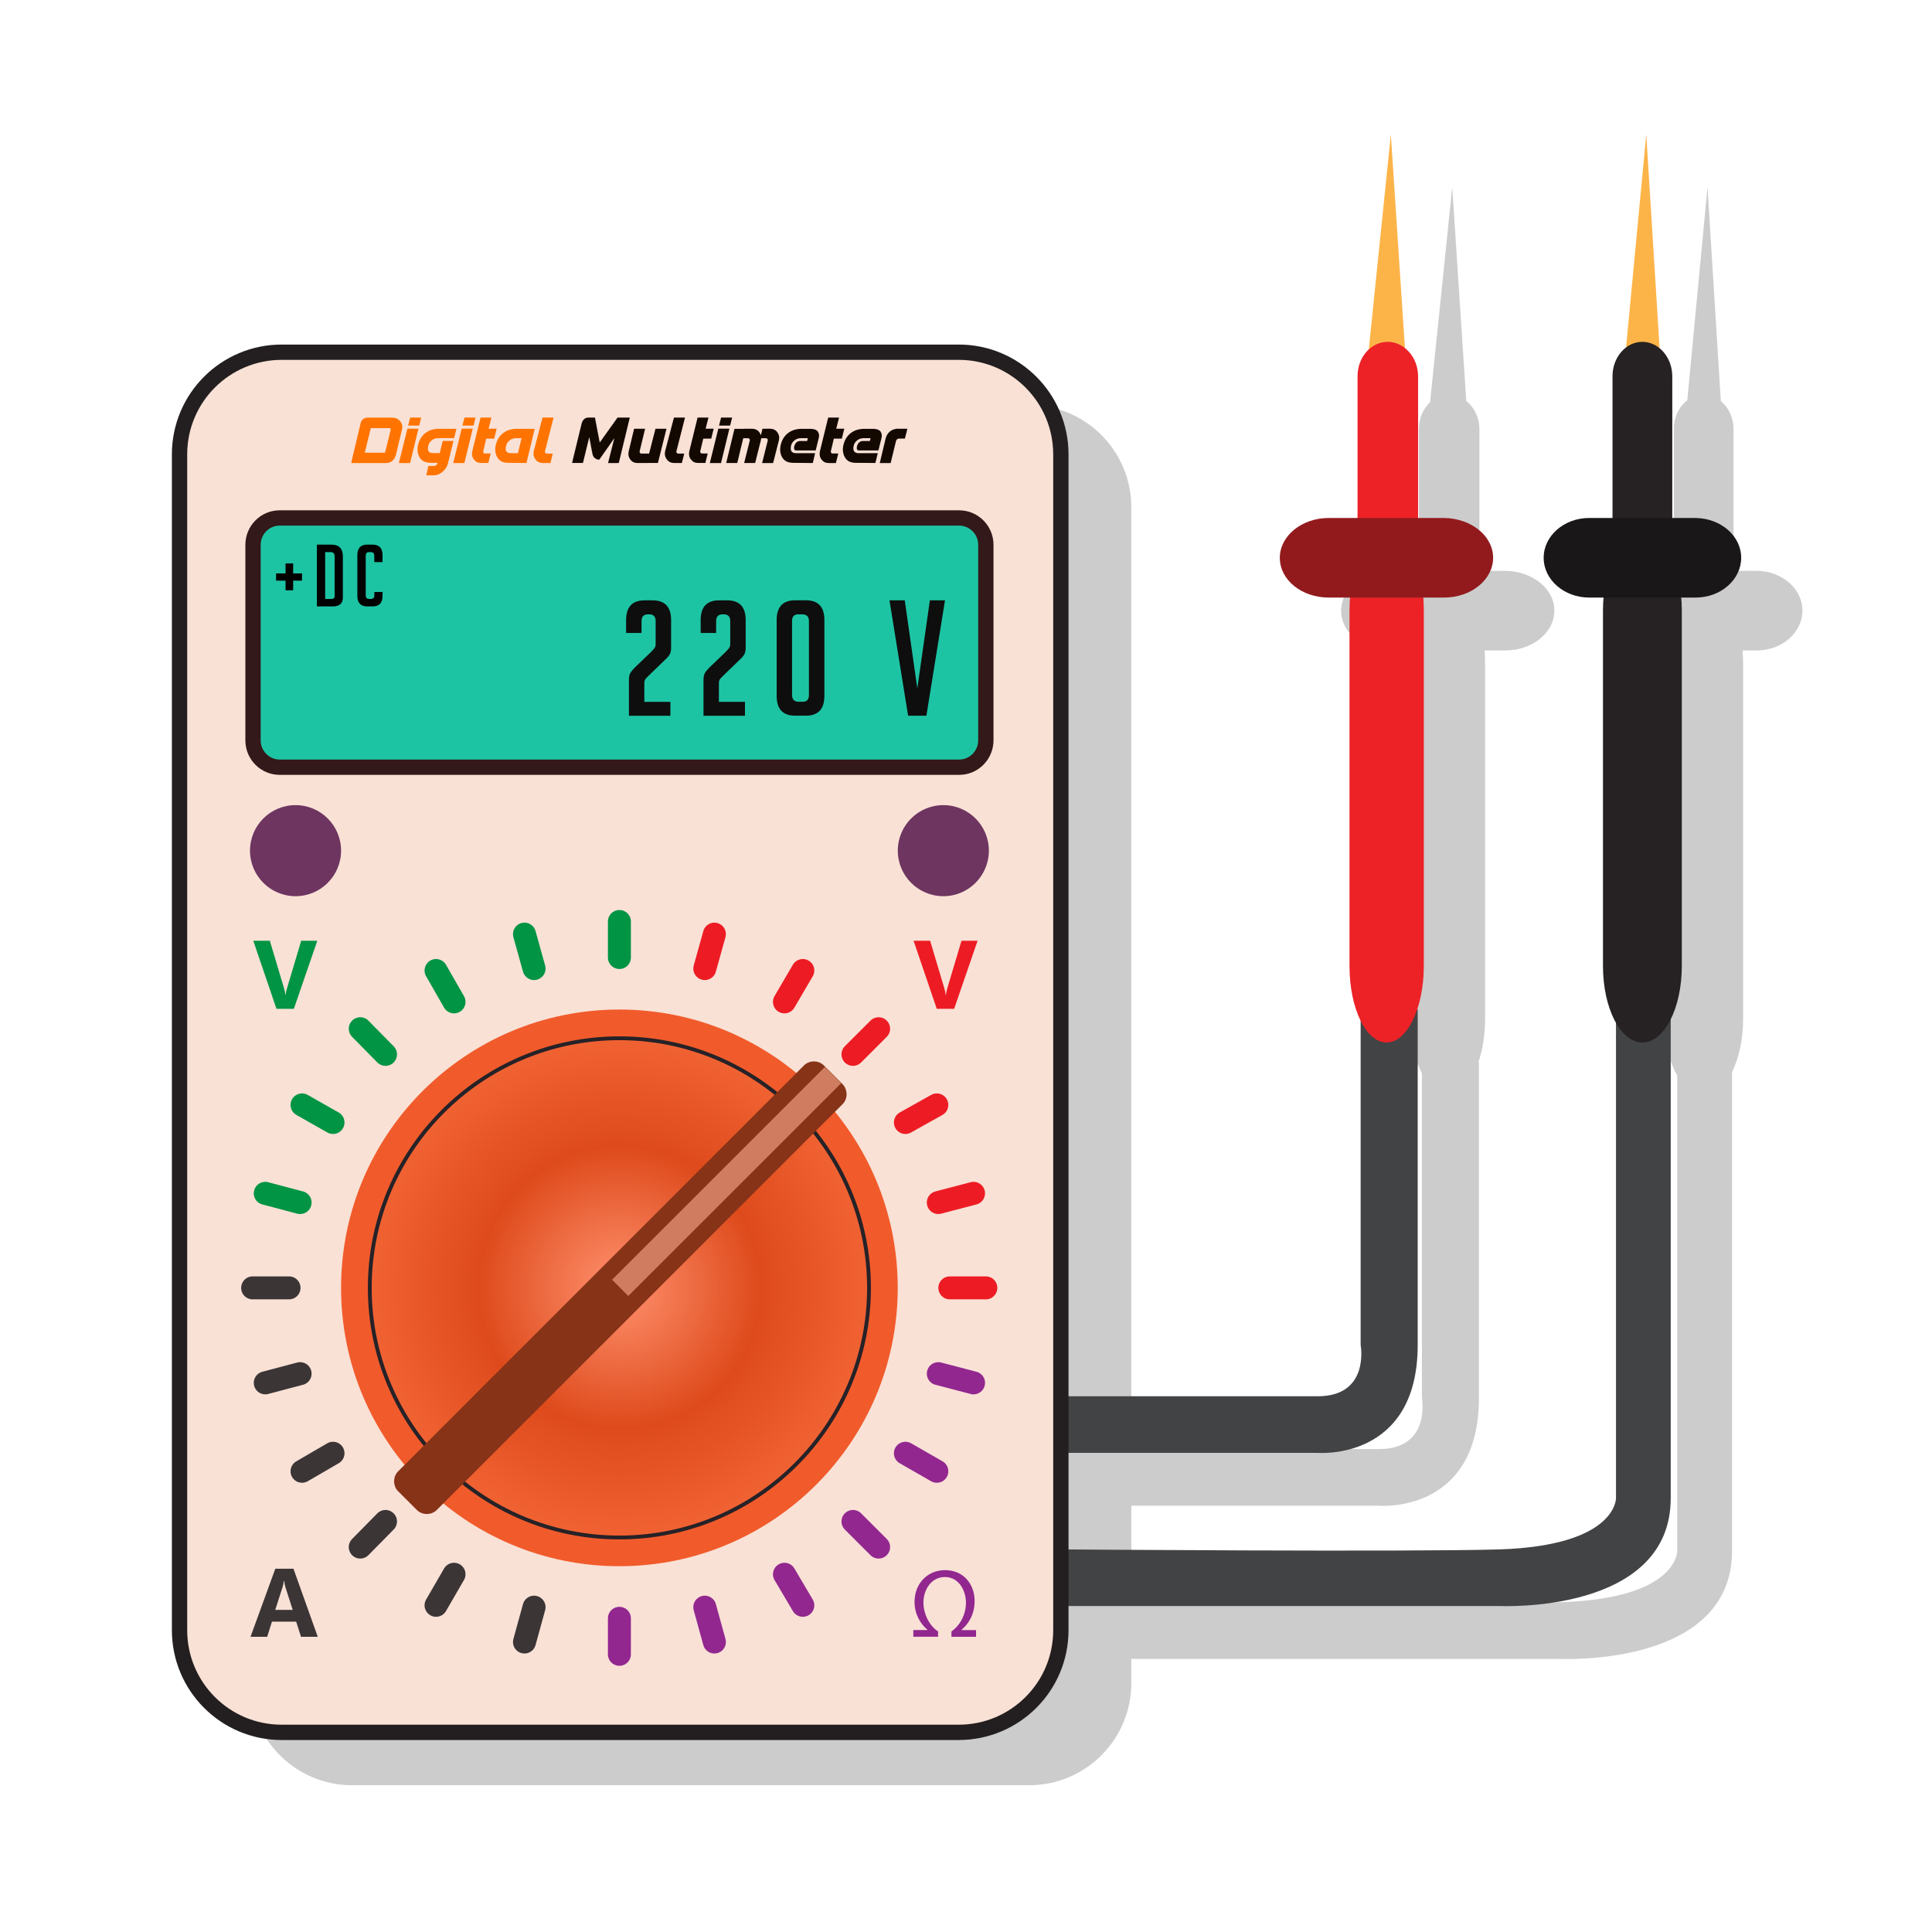<?xml version="1.0" encoding="utf-8"?>
<!-- Generator: Adobe Illustrator 18.1.1, SVG Export Plug-In . SVG Version: 6.00 Build 0)  -->
<svg version="1.1" id="Layer_1" xmlns="http://www.w3.org/2000/svg" xmlns:xlink="http://www.w3.org/1999/xlink" x="0px" y="0px"
	 viewBox="-1250 -1250 3000 3000" enable-background="new -1250 -1250 3000 3000" xml:space="preserve">
<g>
	<g>
		<path fill="#CCCCCC" d="M1163.6-301.8c0,33.9-33.9,61.8-76.1,61.8h-32.3c0.5,6.4,0.8,12.9,0.8,19.6v552.3
			c0,25.3-3.9,48.6-10.4,67.8h0.9c0,340,0,339.5,0,520.8c0,180.7-155.2,167.6-155.2,167.6H495.4v-88c0,0,314.5,0,395.9,0
			s66.6-79.7,66.6-79.7V416.9c-10.7-21.5-17.2-51.5-17.2-85v-552.3c0-6.7,0.3-13.2,0.8-19.6h-32.9c-42.2,0-76.1-27.3-76.1-61.8
			c0-33.9,33.9-61.8,76.1-61.8h44.6v-220c0-16.9,6.7-31.9,17.4-41.7l34.4-334l21.8,331.9c12.2,9.7,20.4,25.9,20.4,43.8v220h40.4
			C1129.7-363.1,1163.6-335.7,1163.6-301.8z"/>
		<path fill="#CCCCCC" d="M1548.8-301.8c0,33.9-31.5,61.8-70.7,61.8h-22.3c0.5,6.4,0.9,12.9,0.9,19.6v552.3
			c0,32.3-6.6,61.4-17.2,82.8c0,531.2,0,531,0,743.6c0,180.7-266.3,167.6-266.3,167.6H495.4v-88c0,0,539.2,4.2,678.3,0
			c182.5-5.9,180.7-79.7,180.7-79.7V420.2c-12.4-21.8-20.2-53.1-20.2-88.3v-552.3c0-6.7,0.4-13.2,0.9-19.6h-22.3
			c-38.6,0-70.7-27.3-70.7-61.8c0-33.9,31.5-61.8,70.7-61.8h36.3v-220c0-18.8,8.3-35.3,20.9-44.8l31.4-331l20.7,332.2
			c11.9,9.7,19.7,25.7,19.7,43.5v220h36.3C1517.3-363.1,1548.8-335.7,1548.8-301.8z"/>
		<path fill="#CCCCCC" d="M506.7-462.3v1825.7c0,88-71.3,158.7-158.7,158.7H-703.1c-88,0-158.7-71.3-158.7-158.7V-462.3
			c0-88,71.3-158.7,158.7-158.7H347.9C435.9-621.1,506.7-549.7,506.7-462.3z"/>
	</g>
	<g>
		<path fill="#424345" d="M400.3,1006h395.9c0,0,155.2,13.1,155.2-167.6c0-181.3,0-180.7,0-520.8h-88.6v520.8
			c0,0,14.9,79.7-66.6,79.7s-395.9,0-395.9,0V1006z"/>
		<path fill="#424345" d="M400.3,1243.8H1078c0,0,266.3,13.1,266.3-167.6c0-214.6,0-212.2,0-758.6h-85v758.6
			c0,0,1.8,73.7-180.7,79.7c-139.1,4.2-678.3,0-678.3,0V1243.8L400.3,1243.8z"/>
		<path fill="#F9E1D6" stroke="#231F20" stroke-width="23.78" stroke-miterlimit="10" d="M397.3,1281.3
			c0,88-71.3,158.7-158.7,158.7H-812.5c-88,0-158.7-71.3-158.7-158.7V-544.4c0-88,71.3-158.7,158.7-158.7H238.6
			c88,0,158.7,71.3,158.7,158.7V1281.3L397.3,1281.3z"/>
		<circle fill="#F15B2B" cx="-288.2" cy="749.8" r="432.2"/>
		
			<radialGradient id="SVGID_1_" cx="-1296.893" cy="2999.449" r="1744.417" gradientTransform="matrix(0.222 0 0 0.222 0 83.344)" gradientUnits="userSpaceOnUse">
			<stop  offset="0" style="stop-color:#FF916E"/>
			<stop  offset="0.565" style="stop-color:#DE4A1B"/>
			<stop  offset="1" style="stop-color:#F16233"/>
		</radialGradient>
		<circle fill="url(#SVGID_1_)" stroke="#262227" stroke-width="5.945" stroke-miterlimit="10" cx="-288.2" cy="749.8" r="387.6"/>
		<circle fill="#6D3560" cx="-791.1" cy="70.9" r="70.7"/>
		<circle fill="#6D3560" cx="214.8" cy="70.9" r="70.7"/>
		<path fill="#EC2227" d="M845.5-302.4c0-66,26.2-118.9,57.7-118.9l0,0c32.1,0,57.7,52.9,57.7,118.9v552.3
			c0,66-26.2,118.9-57.7,118.9l0,0c-32.1,0-57.7-52.9-57.7-118.9V-302.4L845.5-302.4z"/>
		<path fill="#262223" d="M1239.1-302.4c0-66,27.3-118.9,61.2-118.9l0,0c33.9,0,61.2,52.9,61.2,118.9v552.3
			c0,66-27.3,118.9-61.2,118.9l0,0c-33.9,0-61.2-52.9-61.2-118.9V-302.4z"/>
		<polygon fill="#FCB449" points="871.7,-671 909.7,-1041.4 934.1,-671 		"/>
		<polygon fill="#FCB449" points="1271.2,-671 1306.3,-1041.4 1329.4,-671 		"/>
		<path fill="#EC2227" d="M858-665.7c0-29.7,20.8-53.5,47-53.5l0,0c25.6,0,47,24.4,47,53.5v397.7c0,29.7-20.8,53.5-47,53.5l0,0
			c-25.6,0-47-24.4-47-53.5V-665.7z"/>
		<path fill="#262223" d="M1253.9-665.7c0-29.7,20.8-53.5,46.4-53.5l0,0c25.6,0,46.4,24.4,46.4,53.5v397.7
			c0,29.7-20.8,53.5-46.4,53.5l0,0c-25.6,0-46.4-24.4-46.4-53.5V-665.7z"/>
		<path fill="#921A1D" d="M1068.5-383.9c0,33.9-33.9,61.8-76.1,61.8H813.4c-42.2,0-76.1-27.3-76.1-61.8l0,0
			c0-33.9,33.9-61.8,76.1-61.8h178.9C1034.6-445.1,1068.5-417.8,1068.5-383.9L1068.5-383.9z"/>
		<path fill="#1A1718" d="M1453.7-383.9c0,33.9-31.5,61.8-70.7,61.8h-165.3c-38.6,0-70.7-27.3-70.7-61.8l0,0
			c0-33.9,31.5-61.8,70.7-61.8h165.3C1422.2-445.1,1453.7-417.8,1453.7-383.9L1453.7-383.9z"/>
		
			<line fill="none" stroke="#009444" stroke-width="35.67" stroke-linecap="round" stroke-linejoin="round" stroke-miterlimit="10" x1="-288.2" y1="180.9" x2="-288.2" y2="236.8"/>
		
			<line fill="none" stroke="#009444" stroke-width="35.67" stroke-linecap="round" stroke-linejoin="round" stroke-miterlimit="10" x1="-435.6" y1="200.5" x2="-420.7" y2="254"/>
		
			<line fill="none" stroke="#009444" stroke-width="35.67" stroke-linecap="round" stroke-linejoin="round" stroke-miterlimit="10" x1="-572.9" y1="257" x2="-545" y2="305.7"/>
		
			<line fill="none" stroke="#009444" stroke-width="35.67" stroke-linecap="round" stroke-linejoin="round" stroke-miterlimit="10" x1="-690.6" y1="347.4" x2="-651.4" y2="387.2"/>
		
			<line fill="none" stroke="#009444" stroke-width="35.67" stroke-linecap="round" stroke-linejoin="round" stroke-miterlimit="10" x1="-781" y1="465.7" x2="-732.9" y2="493"/>
		
			<line fill="none" stroke="#009444" stroke-width="35.67" stroke-linecap="round" stroke-linejoin="round" stroke-miterlimit="10" x1="-838.1" y1="603" x2="-784" y2="617.3"/>
		
			<line fill="none" stroke="#3B3536" stroke-width="35.67" stroke-linecap="round" stroke-linejoin="round" stroke-miterlimit="10" x1="-857.7" y1="749.8" x2="-801.2" y2="749.8"/>
		
			<line fill="none" stroke="#3B3536" stroke-width="35.67" stroke-linecap="round" stroke-linejoin="round" stroke-miterlimit="10" x1="-838.1" y1="897.3" x2="-784" y2="883"/>
		
			<line fill="none" stroke="#3B3536" stroke-width="35.67" stroke-linecap="round" stroke-linejoin="round" stroke-miterlimit="10" x1="-781" y1="1034.6" x2="-732.9" y2="1006.6"/>
		
			<line fill="none" stroke="#3B3536" stroke-width="35.67" stroke-linecap="round" stroke-linejoin="round" stroke-miterlimit="10" x1="-690.6" y1="1152.3" x2="-651.4" y2="1112.5"/>
		
			<line fill="none" stroke="#3B3536" stroke-width="35.67" stroke-linecap="round" stroke-linejoin="round" stroke-miterlimit="10" x1="-572.9" y1="1242.7" x2="-545" y2="1194.5"/>
		
			<line fill="none" stroke="#3B3536" stroke-width="35.67" stroke-linecap="round" stroke-linejoin="round" stroke-miterlimit="10" x1="-435.6" y1="1299.7" x2="-420.7" y2="1245.6"/>
		
			<line fill="none" stroke="#92278F" stroke-width="35.67" stroke-linecap="round" stroke-linejoin="round" stroke-miterlimit="10" x1="-288.2" y1="1318.8" x2="-288.2" y2="1262.9"/>
		
			<line fill="none" stroke="#92278F" stroke-width="35.67" stroke-linecap="round" stroke-linejoin="round" stroke-miterlimit="10" x1="-140.7" y1="1299.7" x2="-155.6" y2="1245.6"/>
		
			<line fill="none" stroke="#92278F" stroke-width="35.67" stroke-linecap="round" stroke-linejoin="round" stroke-miterlimit="10" x1="-3.4" y1="1242.7" x2="-31.9" y2="1194.5"/>
		
			<line fill="none" stroke="#92278F" stroke-width="35.67" stroke-linecap="round" stroke-linejoin="round" stroke-miterlimit="10" x1="114.3" y1="1152.3" x2="74.5" y2="1112.5"/>
		
			<line fill="none" stroke="#92278F" stroke-width="35.67" stroke-linecap="round" stroke-linejoin="round" stroke-miterlimit="10" x1="204.7" y1="1034.6" x2="155.9" y2="1006.6"/>
		
			<line fill="none" stroke="#92278F" stroke-width="35.67" stroke-linecap="round" stroke-linejoin="round" stroke-miterlimit="10" x1="261.7" y1="897.3" x2="207" y2="883"/>
		
			<line fill="none" stroke="#ED1C24" stroke-width="35.67" stroke-linecap="round" stroke-linejoin="round" stroke-miterlimit="10" x1="280.8" y1="749.8" x2="224.9" y2="749.8"/>
		
			<line fill="none" stroke="#ED1C24" stroke-width="35.67" stroke-linecap="round" stroke-linejoin="round" stroke-miterlimit="10" x1="261.7" y1="603" x2="207" y2="617.3"/>
		
			<line fill="none" stroke="#ED1C24" stroke-width="35.67" stroke-linecap="round" stroke-linejoin="round" stroke-miterlimit="10" x1="204.7" y1="465.7" x2="155.9" y2="493"/>
		
			<line fill="none" stroke="#ED1C24" stroke-width="35.67" stroke-linecap="round" stroke-linejoin="round" stroke-miterlimit="10" x1="114.3" y1="347.4" x2="74.5" y2="387.2"/>
		
			<line fill="none" stroke="#ED1C24" stroke-width="35.67" stroke-linecap="round" stroke-linejoin="round" stroke-miterlimit="10" x1="-3.4" y1="257" x2="-31.9" y2="305.7"/>
		
			<line fill="none" stroke="#ED1C24" stroke-width="35.67" stroke-linecap="round" stroke-linejoin="round" stroke-miterlimit="10" x1="-140.7" y1="200.5" x2="-155.6" y2="254"/>
		<path fill="#873318" d="M57.8,465.1l-629.6,629.6c-8.3,8.3-22.6,8.3-30.9,0l-29.1-29.1c-8.3-8.3-8.3-22.6,0-30.9L-1.6,404.4
			c8.3-8.3,22.6-8.3,30.9,0l29.1,29.1C66.7,442.5,66.7,456.7,57.8,465.1z"/>
		<line fill="none" stroke="#CF7C61" stroke-width="35.67" stroke-miterlimit="10" x1="43.6" y1="419.3" x2="-287" y2="749.8"/>
		<g enable-background="new    ">
			<path fill="#FF7400" d="M-702-542.7c1.5-6.4,3.2-13.5,5.1-21.3c1.9-7.8,3.5-14.7,4.9-20.5c1.4-5.8,2.1-8.9,2.2-9.2
				c0-0.1,0-0.1,0.1-0.2c0.6-2.3,1.8-4.1,3.8-5.5c1.9-1.4,4-2.1,6.4-2.1c0.8,0,3.2,0,7.1,0c3.9,0,8.3,0,13.1,0c4.8,0,8.9,0,12.5,0
				c3.5,0,5.5,0,5.8,0h0.2h0.1c4.9,0,8.9,1.8,12,5.5c3,3.6,4,7.8,3,12.6c-0.2,1-0.9,3.6-1.9,7.8c-1,4.2-2.1,8.8-3.3,13.8
				c-1.2,5.1-2.8,11.4-4.6,19.1c-2.8,7.8-7.8,11.7-15,11.7c-1,0-4.3,0-9.8,0c-5.5,0-11.6,0-18.4,0c-6.7,0-12.6,0-17.6,0
				c-5,0-7.7,0-8.2,0C-704.4-532.4-703.5-536.3-702-542.7z M-650.4-554c0.9-3.7,1.9-7.7,3-12.1c1.1-4.4,2.4-10,4.1-16.7
				c0.1-0.7-0.1-1.2-0.5-1.7c-0.4-0.5-0.9-0.7-1.6-0.7c-0.7,0-2.5,0-5.4,0c-2.9,0-6.2,0-9.8,0c-3.6,0-6.7,0-9.3,0
				c-2.6,0-4.1,0-4.3,0c-0.2,1-0.8,3.4-1.8,7.3c-0.9,3.9-2,8.2-3.2,13c-1.2,4.8-2.6,10.7-4.4,17.9c0.7,0,2.7,0,5.9,0
				c3.2,0,6.8,0,10.7,0c3.9,0,7.3,0,10.1,0c2.9,0,4.4,0,4.7,0C-651.8-548.1-651.2-550.4-650.4-554z"/>
			<path fill="#FF7400" d="M-630.6-531l13.2-53.4h17.2l-13,53.4H-630.6z M-613.1-601.6h17.2l-3.2,12.5h-17.2L-613.1-601.6z"/>
			<path fill="#FF7400" d="M-584.9-526.4h8.9c1,0,2-0.3,3-1c1-0.7,1.6-1.5,1.9-2.4l0.3-1.5l-11.7-0.1c-5.1-0.3-8.9-1.4-11.5-3.4
				c-2.6-2-4.6-4.6-5.9-7.9c-2.9-7.2-2.3-15.4,1.9-24.6c5.6-10.5,14.7-16.1,27.3-16.9h29.4l-3.5,14.5h-17.1h-7.5h-0.1
				c-4.2,0.1-7.6,1.3-10.1,3.5c-2.6,2.1-4.3,4.6-5.1,7.5c-2.4,8.1,0,12.2,7.2,12.3h7.1h3.1h0.1l4.7-19h16.7l-6.1,25.1l-2.7,10.4
				c-1.2,4.8-4,9-8.3,12.6c-4.4,3.6-8.9,5.4-13.6,5.4H-588L-584.9-526.4z"/>
			<path fill="#FF7400" d="M-546.3-531l13.2-53.4h17.2l-13,53.4H-546.3z M-528.7-601.6h17.2l-3.2,12.5H-532L-528.7-601.6z"/>
			<path fill="#FF7400" d="M-516.7-549.1l12.9-52.5h16.9c-2.9,11.2-4.3,17-4.4,17.3h12.5l-3.8,15.4H-495c-0.9,3.7-1.7,6.8-2.2,9.3
				c-0.6,2.5-1.1,4.7-1.6,6.7c-0.5,2-0.8,3.2-0.9,3.7c-0.1,0.9,0.1,1.7,0.6,2.4c0.5,0.7,1.3,1,2.2,1h8.8l-3.6,14.7h-11.4
				c-4.7,0-8.3-1.8-11-5.4C-516.9-540.1-517.7-544.3-516.7-549.1z"/>
			<path fill="#FF7400" d="M-461.8-531.3c-5.1-0.3-8.9-1.4-11.5-3.4c-2.6-2-4.6-4.6-5.9-7.9c-2.9-7.2-2.3-15.4,1.9-24.6
				c5.6-10.5,14.7-16.1,27.3-16.9h30.3l-12.8,53L-461.8-531.3z M-441.5-564L-441.5-564l1.3-5.6h-8.1c-4.4,0.1-7.9,1.2-10.5,3.5
				c-2.6,2.1-4.3,4.6-5.1,7.5c-2.4,8.1,0,12.2,7.2,12.3h11L-441.5-564z"/>
			<path fill="#FF7400" d="M-407.6-601.6h17.2l-13.4,52.5c-0.1,0.9,0.1,1.7,0.6,2.4c0.6,0.7,1.3,1,2.2,1h9.4l-3.7,14.7H-407
				c-4.8,0-8.6-1.8-11.4-5.4c-2.8-3.6-3.8-7.8-2.9-12.6L-407.6-601.6z"/>
			<path fill="#140900" d="M-292-531c-1.7,0-3.6,0-5.7,0c-2.1,0-3.9,0-5.5,0s-2.4,0-2.6,0c0.5-1.8,1.2-4.7,2.2-8.8
				c1-4.1,2.2-8.4,3.3-13c1.2-4.6,2.6-10.3,4.3-17c-2.9,4.3-6.2,9.1-9.8,14.2c-3.6,5.2-8.2,11.6-13.7,19.4c-2.5,0-4.7-0.8-6.6-2.3
				c-2-1.6-3.2-3.6-3.8-6.2c-0.1-0.6-0.5-2.2-1-4.9c-0.5-2.7-1.1-5.7-1.7-9.1c-0.6-3.3-1.4-7.6-2.4-12.6c-0.5,1.8-1.2,4.9-2.2,9.1
				c-1,4.3-2.2,8.8-3.3,13.5c-1.2,4.8-2.6,10.6-4.3,17.6c-0.3,0-1.3,0-3,0c-1.7,0-3.6,0-5.7,0c-2.1,0-3.9,0-5.5,0s-2.4,0-2.6,0h-0.1
				c0.3-1.4,1.3-5.3,2.8-11.7c1.5-6.4,3.3-13.5,5.2-21.3c1.9-7.8,4.3-17.7,7.2-29.6c2-5.3,5.5-7.9,10.4-7.9c0.3,0,0.9,0,1.9,0
				c1,0,2.1,0,3.3,0c1.2,0,2.2,0,3.1,0c0.9,0,1.4,0,1.5,0h0.1h0.1c0.1,0.7,0.6,3.1,1.3,7c0.7,3.9,1.6,8.3,2.5,13.2
				c0.9,4.9,2.1,11.1,3.6,18.5l27.6-38.7c0.5,0,1.7,0,3.7,0c2,0,4.1,0,6.5,0c2.4,0,4.4,0,6.1,0c1.7,0,2.7,0,2.8,0
				c-0.4,1.5-1.4,5.8-3.2,13c-1.7,7.2-3.7,15.2-5.8,24c-2.1,8.8-4.9,20-8.1,33.5C-289.3-531-290.3-531-292-531z"/>
			<path fill="#140900" d="M-265.4-584.2h17.1l-8.5,35.1c-0.1,0.9,0.1,1.7,0.6,2.4c0.5,0.7,1.3,1,2.2,1h11.9l9.9-38.5h17.1
				l-13.3,53.1h-15.5l-0.1,0.1h-16.1c-4.7,0-8.4-1.8-11.1-5.4c-2.8-3.6-3.6-7.8-2.6-12.6L-265.4-584.2z"/>
			<path fill="#140900" d="M-203.5-601.6h17.2l-13.4,52.5c-0.1,0.9,0.1,1.7,0.6,2.4c0.6,0.7,1.3,1,2.2,1h9.4l-3.7,14.7h-11.8
				c-4.8,0-8.6-1.8-11.4-5.4c-2.8-3.6-3.8-7.8-2.9-12.6L-203.5-601.6z"/>
			<path fill="#140900" d="M-179.7-549.1l12.9-52.5h16.9c-2.9,11.2-4.3,17-4.4,17.3h12.5l-3.8,15.4H-158c-0.9,3.7-1.7,6.8-2.2,9.3
				c-0.6,2.5-1.1,4.7-1.6,6.7c-0.5,2-0.8,3.2-0.9,3.7c-0.1,0.9,0.1,1.7,0.6,2.4c0.5,0.7,1.3,1,2.2,1h8.8l-3.6,14.7h-11.4
				c-4.7,0-8.3-1.8-11-5.4C-179.9-540.1-180.7-544.3-179.7-549.1z"/>
			<path fill="#140900" d="M-147.8-531l13.2-53.4h17.2l-13,53.4H-147.8z M-130.3-601.6h17.2l-3.2,12.5h-17.2L-130.3-601.6z"/>
			<path fill="#140900" d="M-49.5-531h-17.1l8.8-35.1c0.1-0.9-0.1-1.7-0.6-2.4c-0.6-0.7-1.3-1-2.2-1H-67h-1.1c0,1.1-0.2,2.2-0.5,3.4
				l-8.8,35.1h-17.1l8.8-35.1c0.1-0.9-0.1-1.7-0.6-2.4c-0.6-0.7-1.3-1-2.2-1h-7.4l-9.3,38.5h-17.2l12.9-53.1h15.6v-0.1h11.8
				c6.7,0,11.2,3.4,13.6,10.2l2.4-10.2h5.9l0.1-0.1h5.9c4.7,0,8.5,1.8,11.2,5.4c2.7,3.6,3.6,7.8,2.5,12.6L-49.5-531z"/>
			<path fill="#140900" d="M-19.4-531.3c-5.1-0.3-8.9-1.4-11.5-3.4c-2.6-2-4.6-4.6-5.9-7.9c-2.9-7.2-2.3-15.4,1.9-24.6
				c5.6-10.5,14.7-16.1,27.3-16.9H9.7c5.3,0.3,8.8,1.9,10.5,4.7c1.7,2.8,2.1,5.9,1.2,9.3l-0.1,0.5l-4.7,19h-31
				c-1.7-0.2-2.6-1.5-2.6-3.8s0.7-4.6,2.2-6.9c1.5-2.3,3.7-3.6,6.5-3.9h6.1h5.5l1.1-4.4H4.3H-6.2h-0.1c-4.2,0.1-7.6,1.3-10.1,3.5
				c-2.6,2.1-4.3,4.6-5.1,7.5c-2,8,0.4,12.1,7.2,12.3h8h22L12.1-531L-19.4-531.3z"/>
			<path fill="#140900" d="M23.1-549.1L36-601.6h16.9c-2.9,11.2-4.3,17-4.4,17.3H61l-3.8,15.4H44.8c-0.9,3.7-1.7,6.8-2.2,9.3
				c-0.6,2.5-1.1,4.7-1.6,6.7c-0.5,2-0.8,3.2-0.9,3.7c-0.1,0.9,0.1,1.7,0.6,2.4c0.5,0.7,1.3,1,2.2,1h8.8L48-531H36.7
				c-4.7,0-8.3-1.8-11-5.4C22.9-540.1,22.1-544.3,23.1-549.1z"/>
			<path fill="#140900" d="M78-531.3c-5.1-0.3-8.9-1.4-11.5-3.4c-2.6-2-4.6-4.6-5.9-7.9c-2.9-7.2-2.3-15.4,1.9-24.6
				c5.6-10.5,14.7-16.1,27.3-16.9h17.3c5.3,0.3,8.8,1.9,10.5,4.7c1.7,2.8,2.1,5.9,1.2,9.3l-0.1,0.5l-4.7,19h-31
				c-1.7-0.2-2.6-1.5-2.6-3.8s0.7-4.6,2.2-6.9c1.5-2.3,3.7-3.6,6.5-3.9h6.1h5.5l1.1-4.4h-0.2H91.1H91c-4.2,0.1-7.6,1.3-10.1,3.5
				c-2.6,2.1-4.3,4.6-5.1,7.5c-2,8,0.4,12.1,7.2,12.3h8h22l-3.7,15.2L78-531.3z"/>
			<path fill="#140900" d="M142.1-584.2H159l-3.9,15.2h-9.2c-1,0-2,0.4-2.9,1.1c-0.8,0.7-1.4,1.7-1.7,2.8l-8.3,34.1h-16.9l9.2-38.5
				C127.8-578.1,133.4-583,142.1-584.2z"/>
		</g>
		<path fill="#1DC4A4" stroke="#331919" stroke-width="23.78" stroke-miterlimit="10" d="M239.5-58.7H-815.8
			c-22.4,0-41.3-18.4-41.3-41.6v-303.8c0-22.6,18.3-41.6,41.3-41.6H239.5c22.4,0,41.3,18.4,41.3,41.6v303.8
			C280.8-77.7,262.5-58.7,239.5-58.7z"/>
		<g enable-background="new    ">
			<path fill="#ED1C24" d="M268,210.8l-36.4,105.7h-27l-36-105.7h25.7l22,73.6c1.2,4,1.9,7.5,2.1,10.5h0.4c0.3-3.3,1.1-6.9,2.3-10.8
				l21.9-73.3H268z"/>
		</g>
		<g enable-background="new    ">
			<path fill="#009444" d="M-757.3,210.8l-36.4,105.7h-27l-36-105.7h25.7l22,73.6c1.2,4,1.9,7.5,2.1,10.5h0.4
				c0.3-3.3,1.1-6.9,2.3-10.8l21.9-73.3H-757.3z"/>
		</g>
		<g enable-background="new    ">
			<path fill="#92278F" d="M243.4,1281.2h22.2v10.4h-38.2v-8.3c12.1-8.3,22.5-24.5,22.5-44.9c0-18.6-11-39.6-32.6-39.6
				c-21.4,0-33.4,19.8-33.4,39.7c0,19,10.6,37.2,22.7,44.7v8.3h-38.4v-10.4H190v-0.6c-10.1-8.3-19.9-23.4-19.9-43
				c0-29,20.4-49.4,47.4-49.4c28.2,0,45.9,21.3,45.9,48.2c0,20.8-10,35.8-20.1,44.2V1281.2z"/>
		</g>
		<g enable-background="new    ">
			<path fill="#3B3536" d="M-756.6,1291.6h-26l-7.5-23.5h-37.6l-7.4,23.5H-861l38.5-105.7h28.2L-756.6,1291.6z M-795.5,1249.8
				l-11.4-35.5c-0.8-2.7-1.4-5.8-1.8-9.5h-0.6c-0.2,3.1-0.9,6.2-1.8,9.2l-11.5,35.8H-795.5z"/>
		</g>
		<g enable-background="new    ">
			<path fill="#0E0E0E" d="M-209-160.1v21.5h-64.4v-55.1c0-3,0.2-5.5,0.7-7.5c0.5-2,1.4-3.9,2.6-5.6s3.5-4.2,6.6-7.4l24.2-23.2
				c1.8-1.8,3.3-3.4,4.4-4.7c1.1-1.3,1.8-2.5,2.2-3.4c0.4-0.9,0.7-1.9,0.7-2.9c0.1-1,0.1-2.3,0.1-4v-33.2c0-7-3.4-10.5-10.2-10.5
				h-1.5c-6.8,0-10.2,3.5-10.2,10.5v18.5h-24v-20c0-20.5,9.6-30.7,28.7-30.7h12.5c19.1,0,28.7,10.2,28.7,30.7v42.9
				c0,3.3-0.5,6.2-1.4,8.7c-0.9,2.5-3.3,5.6-7.1,9.2l-26.4,25.5c-3.3,3.2-5.2,5.3-5.7,6.5c-0.5,1.2-0.8,2.3-0.9,3.5
				c-0.1,1.2-0.1,2.7-0.1,4.7v25.9H-209z"/>
			<path fill="#0E0E0E" d="M-93.2-160.1v21.5h-64.4v-55.1c0-3,0.2-5.5,0.7-7.5c0.5-2,1.4-3.9,2.6-5.6s3.5-4.2,6.6-7.4l24.2-23.2
				c1.8-1.8,3.3-3.4,4.4-4.7c1.1-1.3,1.8-2.5,2.2-3.4c0.4-0.9,0.7-1.9,0.7-2.9c0.1-1,0.1-2.3,0.1-4v-33.2c0-7-3.4-10.5-10.2-10.5
				h-1.5c-6.8,0-10.2,3.5-10.2,10.5v18.5h-24v-20c0-20.5,9.6-30.7,28.7-30.7h12.5c19.1,0,28.7,10.2,28.7,30.7v42.9
				c0,3.3-0.5,6.2-1.4,8.7c-0.9,2.5-3.3,5.6-7.1,9.2l-26.4,25.5c-3.3,3.2-5.2,5.3-5.7,6.5c-0.5,1.2-0.8,2.3-0.9,3.5
				c-0.1,1.2-0.1,2.7-0.1,4.7v25.9H-93.2z"/>
			<path fill="#0E0E0E" d="M-15.3-138.7c-19.1,0-28.7-10.2-28.7-30.7v-117.8c0-20.5,9.6-30.7,28.7-30.7H1.4
				c19.1,0,28.7,10.2,28.7,30.7v117.8c0,20.5-9.6,30.7-28.7,30.7H-15.3z M-10.6-296.1c-6.3,0-9.5,3.5-9.5,10.5v114.8
				c0,7,3.6,10.5,10.7,10.5h6c6.3,0,9.5-3.5,9.5-10.5v-114.8c0-7-3.6-10.5-10.7-10.5H-10.6z"/>
			<path fill="#0E0E0E" d="M217.4-317.8l-28.9,179.2h-28.4l-28.9-179.2h23.7l19.5,136.7l19.5-136.7H217.4z"/>
		</g>
		<g enable-background="new    ">
			<path d="M-794.8-348.4v15h-11.8v-15h-14.7v-11.2h14.7v-15.5h11.8v15.5h13.8v11.2H-794.8z"/>
			<path d="M-757.9-308.3v-96h22.3c12,0,18,6.1,18,18.4v63.6c0,9.3-5.1,13.9-15.4,13.9H-757.9z M-745.1-319.9h9.6
				c3.4,0,5.1-1.4,5.1-4.3v-61.5c0-4.6-1.9-7-5.7-7h-9V-319.9z"/>
			<path d="M-656-330.8v6.1c0,10.9-5.1,16.3-15.4,16.3h-8.3c-10.3,0-15.4-5.4-15.4-16.3V-388c0-10.9,5.1-16.3,15.4-16.3h8.3
				c10.2,0,15.4,5.4,15.4,16.3v10.8h-12.8v-9.9c0-3.7-1.9-5.6-5.7-5.6h-2.5c-3.4,0-5.1,1.9-5.1,5.6v61.5c0,3.7,1.7,5.6,5.1,5.6h3.2
				c3.4,0,5.1-1.9,5.1-5.6v-5.2H-656z"/>
		</g>
	</g>
</g>
</svg>
